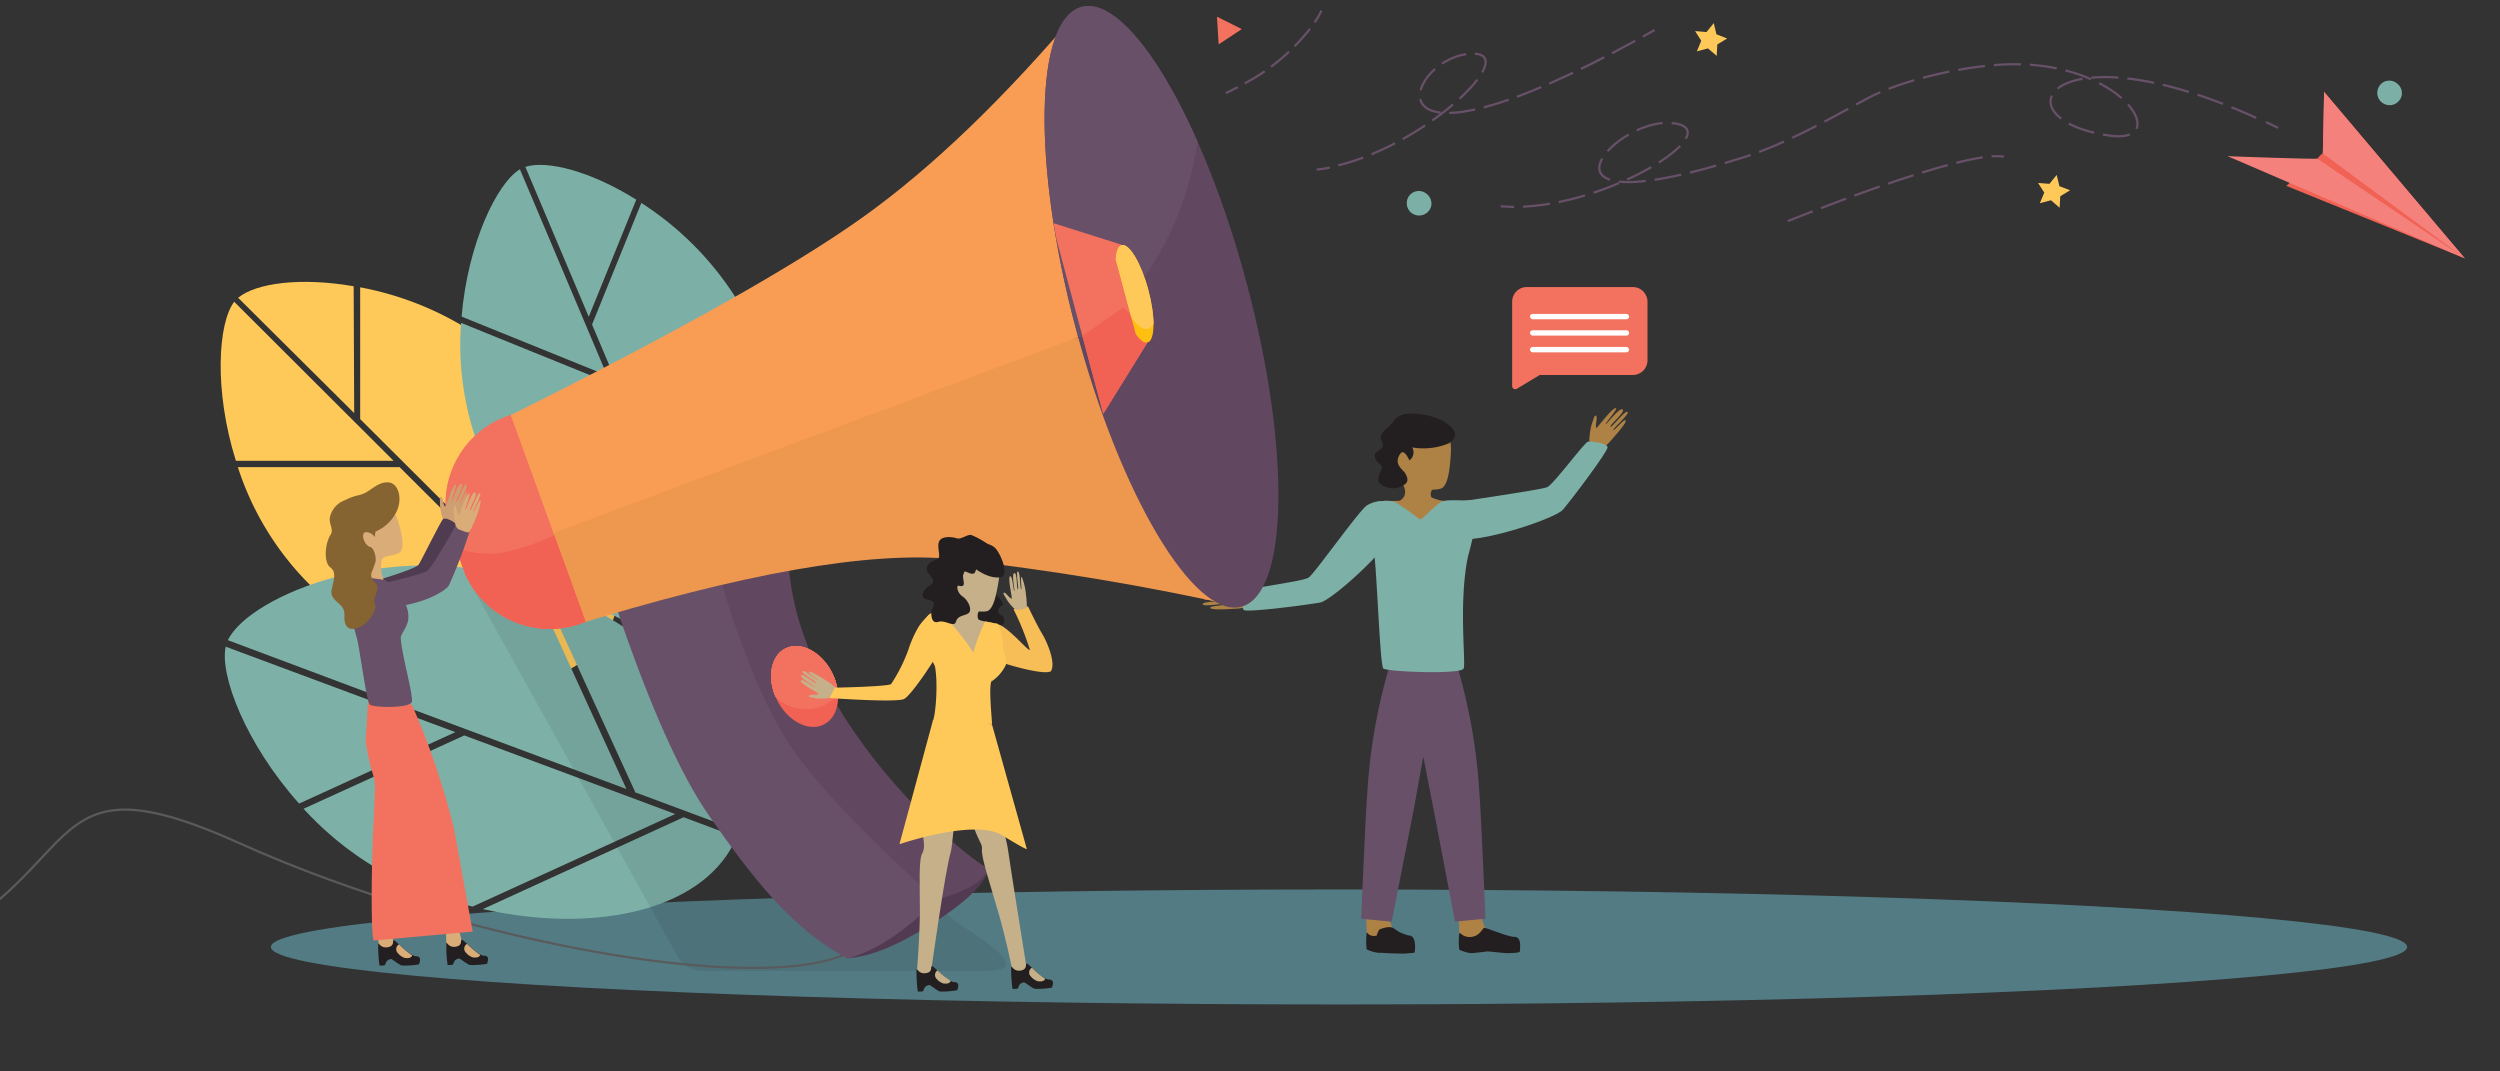 <svg id="Layer_1" data-name="Layer 1" xmlns="http://www.w3.org/2000/svg" xmlns:xlink="http://www.w3.org/1999/xlink" viewBox="0 0 280 120"><rect x="0" y="0" width="280" height="120" fill="#333333" stroke="none"/><defs><style>.cls-1,.cls-16,.cls-3,.cls-59,.cls-60,.cls-61,.cls-62,.cls-63{fill:none;}.cls-1,.cls-5,.cls-6{clip-rule:evenodd;}.cls-2,.cls-32,.cls-6{fill:#f16254;}.cls-4{fill:#f3725f;}.cls-25,.cls-26,.cls-5{fill:#f89d53;}.cls-7{fill:#527b84;}.cls-8{fill:#ae8145;}.cls-13,.cls-9{fill:#231f20;}.cls-10{fill:#685068;}.cls-11{fill:#7db1a8;}.cls-12{fill:#ffc959;}.cls-13{opacity:0.1;}.cls-14{fill:#7cb0a7;}.cls-15{fill:#fff;}.cls-16{stroke:#595a5c;}.cls-16,.cls-59,.cls-60,.cls-61,.cls-62,.cls-63{stroke-miterlimit:10;stroke-width:0.25px;}.cls-17{clip-path:url(#clip-path);}.cls-18{fill:#523b52;}.cls-19{clip-path:url(#clip-path-2);}.cls-20{fill:#624760;}.cls-21{clip-path:url(#clip-path-3);}.cls-22{clip-path:url(#clip-path-4);}.cls-23{fill:#ee974f;}.cls-24{clip-path:url(#clip-path-5);}.cls-26,.cls-32{fill-rule:evenodd;}.cls-27{clip-path:url(#clip-path-6);}.cls-28{clip-path:url(#clip-path-7);}.cls-29{isolation:isolate;}.cls-30{clip-path:url(#clip-path-8);}.cls-31{clip-path:url(#clip-path-9);}.cls-33{clip-path:url(#clip-path-10);}.cls-34{clip-path:url(#clip-path-11);}.cls-35{clip-path:url(#clip-path-12);}.cls-36{clip-path:url(#clip-path-13);}.cls-37{clip-path:url(#clip-path-14);}.cls-38{clip-path:url(#clip-path-15);}.cls-39{clip-path:url(#clip-path-17);}.cls-40{clip-path:url(#clip-path-18);}.cls-41{clip-path:url(#clip-path-19);}.cls-42{clip-path:url(#clip-path-20);}.cls-43{clip-path:url(#clip-path-22);}.cls-44{clip-path:url(#clip-path-23);}.cls-45{clip-path:url(#clip-path-24);}.cls-46{fill:#febf10;}.cls-47{clip-path:url(#clip-path-25);}.cls-48{fill:#ffc95a;}.cls-49{clip-path:url(#clip-path-27);}.cls-50{clip-path:url(#clip-path-28);}.cls-51{clip-path:url(#clip-path-29);}.cls-52{clip-path:url(#clip-path-30);}.cls-53{clip-path:url(#clip-path-32);}.cls-54{clip-path:url(#clip-path-33);}.cls-55{fill:#cd9f72;}.cls-56{fill:#4f3c50;}.cls-57{fill:#daac78;}.cls-58{fill:#856432;}.cls-59,.cls-60,.cls-61,.cls-62,.cls-63{stroke:#685069;}.cls-60{stroke-dasharray:2.93 0.98;}.cls-61{stroke-dasharray:3.03 1.01;}.cls-62{stroke-dasharray:3 1;}.cls-63{stroke-dasharray:2.62 0.87;}.cls-64{fill:#f4817c;}.cls-65{fill:#c6b08a;}.cls-66{fill:#f7bd56;}</style><clipPath id="clip-path"><path class="cls-1" d="M104.24,103.56q5.73-3.6,6.51-6.19l-5.87,3.43a57.52,57.52,0,0,1-4.62,3.52c-1.12.73-2.92,1.75-5.41,3Q98.51,107.17,104.24,103.56Z"/></clipPath><clipPath id="clip-path-2"><path class="cls-1" d="M80.36,65.17l8-1.55q.66,8,6.22,16.71c5.57,8.76,13.26,15.3,16.13,17-.53,1.39-2.49,2.53-5.88,3.44q-14.3-7.51-18.76-14T80.36,65.17Z"/></clipPath><clipPath id="clip-path-3"><path class="cls-1" d="M69.08,68.18l11.66-3.1q3.75,12.49,7.91,18.64t16.23,17.08q-5.26,5.3-9.95,6.54c-6.28-3.27-10.72-9.14-15.53-16Q74.58,84.39,69.08,68.18Z"/></clipPath><clipPath id="clip-path-4"><path class="cls-1" d="M63.51,70.29q29.15-9.09,43.32-7.66A293.09,293.09,0,0,1,139,68l-8.72-32.74L59.21,54.13Z"/></clipPath><clipPath id="clip-path-5"><path class="cls-1" d="M57.18,46.5Q85,32.63,96.63,24.33T121.11.78l8.72,32.74L58.76,52.45Z"/></clipPath><clipPath id="clip-path-6"><polygon class="cls-5" points="57.68 48.39 128.75 29.47 129.18 34.6 59.86 60.48 57.68 48.39"/></clipPath><clipPath id="clip-path-7"><path class="cls-1" d="M56.74,46.64l.44-.15,1.31,3.6h0l7.08,19.55-.44.16a10.39,10.39,0,0,1-12.95-5.35l0,0-1.82-5h0A10.41,10.41,0,0,1,56.74,46.64Z"/></clipPath><clipPath id="clip-path-8"><rect class="cls-3" x="48.33" y="45.97" width="16.57" height="27.26" transform="matrix(0.97, -0.26, 0.26, 0.97, -13.43, 16.58)"/></clipPath><clipPath id="clip-path-9"><rect class="cls-4" x="50.55" y="47.07" width="12.13" height="25.07" transform="translate(-13.43 16.58) rotate(-14.91)"/></clipPath><clipPath id="clip-path-10"><path class="cls-6" d="M50.82,61.36A12.93,12.93,0,0,0,56,62a25.68,25.68,0,0,0,6.25-2.12l4.11,11.35-11,4Z"/></clipPath><clipPath id="clip-path-11"><rect class="cls-2" x="50.55" y="47.07" width="12.13" height="25.07" transform="translate(-13.43 16.58) rotate(-14.91)"/></clipPath><clipPath id="clip-path-12"><ellipse class="cls-3" cx="130.09" cy="34.35" rx="9.9" ry="34.76" transform="translate(-4.46 34.64) rotate(-14.91)"/></clipPath><clipPath id="clip-path-13"><rect class="cls-3" x="120.18" y="-0.43" width="19.84" height="69.56" transform="translate(-4.46 34.64) rotate(-14.91)"/></clipPath><clipPath id="clip-path-14"><rect class="cls-3" x="120.2" y="-0.41" width="19.79" height="69.52" transform="translate(-4.46 34.64) rotate(-14.91)"/></clipPath><clipPath id="clip-path-15"><ellipse class="cls-3" cx="105.27" cy="3.57" rx="28.69" ry="38.06" transform="translate(2.63 27.21) rotate(-14.91)"/></clipPath><clipPath id="clip-path-17"><path class="cls-1" d="M118,25l7.62,2.41,2.91,10.92-5.08,8.2q-1.64-4.62-3.06-10.23T118,25Z"/></clipPath><clipPath id="clip-path-18"><rect class="cls-3" x="120.06" y="23.85" width="7.47" height="22.27" transform="matrix(0.97, -0.26, 0.26, 0.97, -4.83, 33.04)"/></clipPath><clipPath id="clip-path-19"><rect class="cls-3" x="120.08" y="23.87" width="7.42" height="22.23" transform="translate(-4.83 33.04) rotate(-14.91)"/></clipPath><clipPath id="clip-path-20"><path class="cls-1" d="M120.79,37.92l5-3.47,3.91,3.6-8.88,12.67q1.89,2,.48-3.59T120.79,37.92Z"/></clipPath><clipPath id="clip-path-22"><path class="cls-1" d="M128.52,38.37c.86-.23.9-2.86.1-5.87s-2.15-5.27-3-5.05-.9,2.86-.1,5.88S127.66,38.6,128.52,38.37Z"/></clipPath><clipPath id="clip-path-23"><rect class="cls-3" x="125.43" y="27.24" width="3.29" height="11.34" transform="translate(-4.19 33.81) rotate(-14.91)"/></clipPath><clipPath id="clip-path-24"><rect class="cls-3" x="125.45" y="27.26" width="3.25" height="11.3" transform="matrix(0.97, -0.26, 0.26, 0.97, -4.19, 33.81)"/></clipPath><clipPath id="clip-path-25"><ellipse class="cls-3" cx="127.13" cy="31.36" rx="2.05" ry="5.65" transform="translate(-3.79 33.77) rotate(-14.91)"/></clipPath><clipPath id="clip-path-27"><ellipse class="cls-3" cx="90.12" cy="76.88" rx="3.44" ry="4.77" transform="translate(-25.04 49.12) rotate(-26.91)"/></clipPath><clipPath id="clip-path-28"><rect class="cls-3" x="84.03" y="69.52" width="12.03" height="14.07" transform="translate(-16.67 25.75) rotate(-14.91)"/></clipPath><clipPath id="clip-path-29"><rect class="cls-3" x="86.2" y="71.81" width="7.85" height="10.13" transform="translate(-16.75 25.78) rotate(-14.91)"/></clipPath><clipPath id="clip-path-30"><circle class="cls-3" cx="90.24" cy="74.63" r="4.77" transform="translate(-25.97 60.2) rotate(-32.51)"/></clipPath><clipPath id="clip-path-32"><rect class="cls-4" x="84.13" y="69.32" width="11.79" height="12.24" transform="translate(-16.38 25.71) rotate(-14.91)"/></clipPath><clipPath id="clip-path-33"><rect class="cls-4" x="85.95" y="71.85" width="7.85" height="8.13" transform="translate(-16.51 25.68) rotate(-14.91)"/></clipPath></defs><ellipse class="cls-7" cx="149.97" cy="106.06" rx="119.63" ry="6.44"/><polygon class="cls-8" points="163.37 102.41 163.44 104.51 164.61 105.88 166.56 104.61 165.41 101.41 163.37 102.41"/><path class="cls-9" d="M163.44,106.36a3.92,3.92,0,0,0,1.28.39c.5,0,1.74-.19,1.9-.19s1.88.19,2.16.19,1.44,0,1.44-.19.27-1.62-.59-1.63-3.19-1.08-3.41-1-.46.88-1.4,1-1.24-.51-1.38-.42A7.62,7.62,0,0,0,163.44,106.36Z"/><polygon class="cls-8" points="153 102.41 153.07 104.51 154.24 105.88 156.19 104.61 155.04 101.41 153 102.41"/><path class="cls-9" d="M155.77,106.77c-.16,0-.92-.06-1.42-.06a4,4,0,0,1-1.28-.38,7.7,7.7,0,0,1,0-1.86c.14-.09.17.48,1.11.33,0,0,.2-.7.42-.75s1-.39,1.49-.09a4.19,4.19,0,0,0,1.73.82c.87,0,.68,1.82.59,1.93l-1.17.1Z"/><path class="cls-8" d="M139.9,66.33a8.19,8.19,0,0,0-1.64-1c-.57-.17-.89-.37-1-.25s.32.4.55.54a1.5,1.5,0,0,1,.47.4c.1.14-3,0-3.13.37-.06.21,2,.09,2.12.2s-2.44,0-2.45.47c0,.3,2.22-.07,2.35.12s-2.52.14-2.47.49,2.41-.15,2.52,0-1.77.16-1.67.42,2.16.13,2.56.1a9.5,9.5,0,0,0,1.79-.22C140.08,67.86,139.9,66.33,139.9,66.33Z"/><path class="cls-10" d="M158.35,90.61l-2.48,12.62-3.42-.33s.56-13.05.66-13.61a63.07,63.07,0,0,1,2.38-14.23c.06-.22,4.86.22,4.86.22l.47,4.43L159.36,85Z"/><path class="cls-8" d="M154.54,56.71c.62-.16.12-.59.64-.63a10.18,10.18,0,0,0,1.58,0c.29-.13,1-.69.34-1.89s-1.2-1.85-1.11-2.72,2-4.71,4.08-4.6c0,0,2.62.42,2.43,3.78-.11,2-.32,3.41-.89,3.94-.29.27-1,.22-1.18.27s-.27.74-.07.86a5.17,5.17,0,0,0,1.5.41c.95.09,1.27.25,1.39.43s.12,3.05-.83,3.4a14.75,14.75,0,0,1-4.48.49C156.86,60.31,154.54,56.71,154.54,56.71Z"/><path class="cls-9" d="M158.17,50.11a7.41,7.41,0,0,0,4.08-.45c1.46-.91.42-1.82-.62-2.52a8.24,8.24,0,0,0-4.19-.79c-1.19.26-1.28.85-1.68,1.23s-.89.7-1.07,1.17.25.82.2,1.15c-.07.55-.89.58-.9,1.08,0,.9.8,1,.8,1.32s-.78,1.44-.23,1.85a2.23,2.23,0,0,0,2.9,0c.33-.37.12-.82-.11-1.19s-1.35-1-.49-2.18c.42-.55,1,.79,1,.79A1.14,1.14,0,0,0,158.17,50.11Z"/><path class="cls-10" d="M160.67,91.22l2.29,12,3.42-.33s-.57-13.05-.66-13.61a63.77,63.77,0,0,0-2.38-14.23c-.06-.22-4.86.22-4.86.22L158,79.71,159.46,85Z"/><path class="cls-11" d="M154.41,56.16c-1.94,1-.82,4.77-.53,5.79s.66,12.55,1.05,12.92,8.74.7,9,0-.57-7.24.45-12.38c.12-.63,1.94-6.56.35-6.46-1,.06-2.21-.08-3,.07s-2.34,2.1-2.71,2.08a28.3,28.3,0,0,0-2.86-2,4.34,4.34,0,0,0-1.71,0"/><path class="cls-11" d="M153,56.67a3.08,3.08,0,0,1,1.52-.53c.93,0,1.39.38,2.08,2,.76,1.76-7.29,9.07-8.74,9.34s-8.18,1.14-8.55.84.32-1.87.54-2.19,6.09-1,6.73-1.45S151.81,57.75,153,56.67Z"/><path class="cls-8" d="M178,49.43a8.08,8.08,0,0,1,.26-1.88c.21-.57.26-.94.44-1s.12.5.08.77a1.36,1.36,0,0,0,0,.62c0,.16,1.84-2.38,2.22-2.23.2.08-1.18,1.64-1.16,1.79s1.53-1.91,1.89-1.64-1.43,1.7-1.36,1.93,1.67-1.9,1.91-1.65-1.61,1.81-1.57,2,1.22-1.3,1.37-1.06-1.24,1.78-1.5,2.08a9.5,9.5,0,0,1-1.29,1.27C179.09,50.51,178,49.43,178,49.43Z"/><path class="cls-11" d="M163,56.25c-.45.72-1.54,2.22-.4,3.76s11.49-1.81,12.45-2.93,5.06-6.54,5-7-1.78-.65-2.17-.63-3.87,4.82-4.61,5.12S163,56.25,163,56.25Z"/><path class="cls-12" d="M34.48,65.27a32.8,32.8,0,0,1-7.84-12.95l18.12,0,16.4,16.34-22.88,0A46.06,46.06,0,0,1,34.48,65.27Z"/><path class="cls-12" d="M40.34,46.94l0-14.76a35.21,35.21,0,0,1,17.33,8.67l0,23.36Z"/><path class="cls-12" d="M44.08,51.61l-17.66,0c-2.48-7.91-2-15.44-.19-17.81Z"/><path class="cls-12" d="M61.84,69.29,66,73.4c-5.74,5.36-16.91,3.46-26.82-4.06Z"/><path class="cls-12" d="M39.67,46.27l-13-12.92c2-1.65,7-2.32,12.94-1.29Z"/><path class="cls-12" d="M58.36,64.87v-.06l0-23.3c10.79,10.8,14.38,24.75,8.13,31.41Z"/><path class="cls-11" d="M47.62,99.89A36,36,0,0,1,34,90.58l18-8.21,23.63,8.8L52.93,101.54A50.51,50.51,0,0,1,47.62,99.89Z"/><path class="cls-11" d="M45.17,79.06,38.49,64.45a38.17,38.17,0,0,1,21.08.78L70.16,88.37Z"/><path class="cls-11" d="M51,82l-17.5,8c-6-6.72-8.92-14.42-8.22-17.57Z"/><path class="cls-11" d="M76.56,91.53l5.94,2.22c-3.27,7.91-15.2,11-28.42,8.07Z"/><path class="cls-11" d="M44.2,78.7l-18.68-7c1.21-2.53,5.92-5.47,12.24-7.12Z"/><path class="cls-11" d="M71.12,88.73a.64.64,0,0,0,0-.07L60.54,65.57C76.11,71.42,86,83.64,82.76,93.06Z"/><path class="cls-13" d="M110.34,108.75H78.75A3.34,3.34,0,0,1,75.83,107L52.18,64.45l21.35-2.21,32.52,40.13C107.48,103.94,117,108.75,110.34,108.75Z"/><path class="cls-11" d="M54,51.05a32.78,32.78,0,0,1-2.36-14.89l16.72,6.78,9,21.23L56.24,55.61A44.84,44.84,0,0,1,54,51.05Z"/><path class="cls-14" d="M66.31,36.35l5.52-13.62A34.88,34.88,0,0,1,84.55,37.24L75.81,58.8Z"/><path class="cls-14" d="M68,42.06l-16.3-6.6c.69-8.23,4-15,6.53-16.5Z"/><path class="cls-14" d="M77.73,65,80,70.38c-7.32,2.79-16.9-3.17-23.21-13.83Z"/><path class="cls-14" d="M65.94,35.48l-7.1-16.79c2.44-.78,7.35.5,12.42,3.67Z"/><path class="cls-14" d="M76.18,59.66a.33.33,0,0,0,0-.06l8.72-21.5c5.89,14,3.95,28.23-4.33,32Z"/><path class="cls-4" d="M182.87,32.15H171a1.64,1.64,0,0,0-1.64,1.64v9.44a.35.35,0,0,0,.53.31L172.45,42h10.42a1.65,1.65,0,0,0,1.65-1.65V33.79A1.65,1.65,0,0,0,182.87,32.15Z"/><rect class="cls-15" x="171.36" y="35.16" width="11.1" height="0.6" rx="0.3"/><rect class="cls-15" x="171.36" y="36.99" width="11.1" height="0.6" rx="0.3"/><rect class="cls-15" x="171.36" y="38.86" width="11.1" height="0.6" rx="0.3"/><path class="cls-16" d="M-17.2,109.65c29.48-8.89,18.46-26.74,44-15.22s61.83,17.91,69.78,11.34"/><g class="cls-17"><rect class="cls-18" x="93.84" y="99.56" width="17.98" height="5.83" transform="translate(-22.91 29.91) rotate(-14.91)"/></g><g class="cls-19"><rect class="cls-20" x="83.5" y="61.97" width="22.88" height="40.78" transform="translate(-18 27.21) rotate(-14.91)"/></g><g class="cls-21"><rect class="cls-10" x="74.34" y="64.04" width="26.25" height="44.53" transform="translate(-19.26 25.41) rotate(-14.91)"/></g><g class="cls-22"><rect class="cls-23" x="62.31" y="44.08" width="73.58" height="33.93" transform="translate(-12.37 27.56) rotate(-14.91)"/></g><g class="cls-24"><rect class="cls-25" x="53.14" y="9.65" width="73.58" height="33.93" transform="translate(-3.82 24.04) rotate(-14.91)"/></g><polygon class="cls-26" points="57.68 48.39 128.75 29.47 129.18 34.6 59.86 60.48 57.68 48.39"/><g class="cls-27"><rect class="cls-25" x="57.01" y="38.83" width="74.59" height="12.29" transform="translate(-8.4 25.78) rotate(-14.91)"/></g><g class="cls-28"><g class="cls-29"><g class="cls-30"><rect class="cls-4" x="50.55" y="47.07" width="12.13" height="25.07" transform="translate(-13.43 16.58) rotate(-14.91)"/><g class="cls-31"><rect class="cls-4" x="49.46" y="46.56" width="14.32" height="26.07" transform="translate(-16.91 22.85) rotate(-19.91)"/></g><path class="cls-32" d="M50.82,61.36A12.93,12.93,0,0,0,56,62a25.68,25.68,0,0,0,6.25-2.12l4.11,11.35-11,4Z"/><g class="cls-33"><rect class="cls-2" x="50.55" y="47.07" width="12.13" height="25.07" transform="translate(-13.43 16.58) rotate(-14.91)"/><g class="cls-34"><rect class="cls-2" x="51.67" y="59.07" width="13.19" height="13.37" transform="translate(-18.91 23.77) rotate(-19.91)"/></g></g></g></g></g><g class="cls-35"><g class="cls-29"><g class="cls-36"><g class="cls-37"><rect class="cls-20" x="120.18" y="-0.43" width="19.84" height="69.56" transform="translate(-4.46 34.64) rotate(-14.91)"/></g><g class="cls-38"><g class="cls-37"><rect class="cls-10" x="115.95" y="0.13" width="19.84" height="36.73" transform="translate(-0.52 33.01) rotate(-14.91)"/></g></g></g></g></g><g class="cls-39"><g class="cls-29"><g class="cls-40"><g class="cls-41"><rect class="cls-4" x="120.06" y="23.85" width="7.47" height="22.27" transform="matrix(0.97, -0.26, 0.26, 0.97, -4.83, 33.04)"/></g><g class="cls-42"><g class="cls-41"><rect class="cls-2" x="121.49" y="34.78" width="7.47" height="11.15" transform="matrix(0.97, -0.26, 0.26, 0.97, -6.17, 33.58)"/></g></g></g></g></g><g class="cls-43"><g class="cls-29"><g class="cls-44"><g class="cls-45"><rect class="cls-46" x="125.43" y="27.24" width="3.29" height="11.34" transform="translate(-4.19 33.81) rotate(-14.91)"/></g><g class="cls-47"><g class="cls-45"><rect class="cls-48" x="125.26" y="27.26" width="3.27" height="9.85" transform="translate(-4.01 33.74) rotate(-14.91)"/></g></g></g></g></g><g class="cls-49"><g class="cls-29"><g class="cls-50"><g class="cls-51"><rect class="cls-2" x="85.21" y="71.09" width="9.83" height="11.59" transform="translate(-25.04 49.12) rotate(-26.91)"/></g><g class="cls-52"><g class="cls-51"><g class="cls-29"><rect class="cls-4" x="84.13" y="69.32" width="11.79" height="12.24" transform="translate(-16.38 25.71) rotate(-14.91)"/><g class="cls-53"><rect class="cls-4" x="85.95" y="71.85" width="7.85" height="8.13" transform="translate(-16.51 25.68) rotate(-14.91)"/><g class="cls-54"><rect class="cls-4" x="85.16" y="71.1" width="9.42" height="9.63" transform="translate(-24.63 48.9) rotate(-26.91)"/><circle class="cls-4" cx="90.24" cy="74.63" r="4.77"/></g></g></g></g></g></g></g></g><path class="cls-55" d="M49.85,58.31a.56.56,0,0,1-.3-.34,6.7,6.7,0,0,1-.27-1.39c0-.52-.06-.84.08-.93s.24.38.29.61a1.23,1.23,0,0,0,.21.5c.08.12.82-2.49,1.17-2.48.19,0-.49,1.69-.42,1.81s.69-2,1.07-1.9-.68,1.82-.56,2,.82-2.05,1.1-1.91-.8,2-.72,2.09.62-1.43.82-1.28a7.75,7.75,0,0,1-.63,2.15A8.19,8.19,0,0,1,51,58.64C50.88,58.74,50.21,58.47,49.85,58.31Z"/><path class="cls-56" d="M40.8,65.42c0,.71.53,3.34,1.85,2.45,3.06-2.07,5.36-1.81,6.26-3.39.57-1,2.36-5.55,2.09-5.84s-1.11-.71-1.37-.51-2.38,4.55-2.74,5.11S40.8,65.42,40.8,65.42Z"/><polygon class="cls-57" points="42.36 103.88 42.39 105.64 43.05 106.79 44.13 105.73 43.49 103.04 42.36 103.88"/><polygon class="cls-57" points="49.96 104.55 50 106.32 50.75 107.46 52.01 106.4 51.27 103.72 49.96 104.55"/><path class="cls-9" d="M50.13,108.08h.42c.41,0,.08-.59.87-.73.13,0,1,.73,1.23.73a8.86,8.86,0,0,0,1.91-.14c0-.13.39-.89-.34-.9s-2.32-1.84-2.5-1.8.12.66-.67.79-.95-.5-1.07-.42A16.39,16.39,0,0,0,50.13,108.08Z"/><path class="cls-4" d="M50.87,92.92a84.91,84.91,0,0,0-4.74-14,42.69,42.69,0,0,0-4.9-.51L41,82.27a3.76,3.76,0,0,0,0,1.06,24.78,24.78,0,0,0,.78,3.43A4.32,4.32,0,0,1,42,88.19l-.13,3.58c-.19,1.75-.43,13,0,13.57l11.07-1"/><path class="cls-57" d="M40,65.24c-.3-1.79-1.32-4.67-1.44-5.52a3.24,3.24,0,0,1,.91-2.89c.8-.65,3.68-1.11,4.36-.13s1.82,4.61.92,5.18c-.63.4-1.35.29-1.83.61-.3.19-.35,1.49,0,2.29S40,65.24,40,65.24Z"/><path class="cls-10" d="M39.64,64.46c-.88,1.48-.11,5.68.25,6.73.41,1.22,1.12,7.35,1.52,7.72s4.54.44,4.72-.31S45,73.42,44.88,71.45c0-.54,1-1.38.85-2.61-.07-.72-.14-1.54-2.58-3.87"/><path class="cls-10" d="M40.06,66a3,3,0,0,0,3.13,2.09c4.76-.41,6.93-2.14,7.1-2.55a57.15,57.15,0,0,0,2.3-6c0-.35-1.15-1.15-1.32-1s-2.89,5.19-3.54,5.47C46.88,64.47,40.06,66,40.06,66Z"/><path class="cls-57" d="M52.31,105.71a.62.62,0,0,0-.11,1,1.72,1.72,0,0,0,.76.52c.1,0,.66.12.83-.28A10.16,10.16,0,0,1,52.31,105.71Z"/><path class="cls-9" d="M42.5,108.14h.43c.41,0,.08-.59.87-.73.13,0,1,.73,1.23.73a8.86,8.86,0,0,0,1.91-.14c0-.12.39-.89-.34-.9s-2.33-1.83-2.5-1.79.12.65-.67.78-1-.5-1.07-.42A16.42,16.42,0,0,0,42.5,108.14Z"/><path class="cls-57" d="M44.69,105.77a.62.62,0,0,0-.11,1,1.67,1.67,0,0,0,.75.52c.11,0,.67.13.84-.28A10.16,10.16,0,0,1,44.69,105.77Z"/><path class="cls-58" d="M42.06,59.53a4.59,4.59,0,0,0,2.3-2.12c.8-1.57.25-3.27-.82-3.38s-1.89.79-2.64,1.17-1,.18-2.28.83A2.59,2.59,0,0,0,37,57.75c-.31.84.48,1.5,0,2.18-.61,1-.76,3.06,0,3.62s.32,1.61.14,2.51.64,1.32,1.07,1.79c.62.68.21,1.34.46,2s.86.77,1.76.32,2-2.12,1.5-2.64c-.23-.25.56-1.52.29-2s-.7-.54-.64-1.33a9.79,9.79,0,0,0,.49-1.33c.07-.59-.22-1.51-.6-1.61-.74-.2-1.13-1.7-.45-1.66a1.16,1.16,0,0,1,.94.55Z"/><path class="cls-57" d="M51.38,59.28a.58.58,0,0,1-.3-.35,5.9,5.9,0,0,1-.26-1.38c0-.52-.06-.84.07-.93s.25.38.29.61a1.23,1.23,0,0,0,.21.5c.08.12.82-2.49,1.17-2.48.19,0-.49,1.69-.42,1.81s.69-2,1.07-1.91-.68,1.83-.56,2,.82-2,1.1-1.91-.8,2-.72,2.08.62-1.42.82-1.27a7.85,7.85,0,0,1-.63,2.15,8.19,8.19,0,0,1-.69,1.42C52.41,59.71,51.74,59.43,51.38,59.28Z"/><path class="cls-59" d="M147.45,19c.49-.05,1-.13,1.48-.23"/><path class="cls-60" d="M149.89,18.52C160.2,16,171.05,5.23,164.3,6.06c-7.16.89-11.83,15.41,19.27-1.72"/><path class="cls-59" d="M184,4.1l1.31-.73"/><path class="cls-59" d="M168.07,23.11c.49,0,1,.06,1.5.07"/><path class="cls-61" d="M170.58,23.15c10.6-.49,23.32-8.87,16.54-9.38-6.61-.5-17.36,12,8.1,3.87,4.87-1.55,9.3-4.11,13.8-6.55,4-2.19,11.59-3.9,16.64-3.9,12.3,0,17.64,9,10.61,8-13-1.88-6.55-12.66,17-1.72"/><path class="cls-59" d="M253.78,13.67l1.36.65"/><path class="cls-62" d="M200.23,24.77s19.77-8.07,24.2-7.22"/><path class="cls-14" d="M158.48,21.46h0a1.36,1.36,0,0,0-.9,1.05h0a1.39,1.39,0,0,0,.46,1.3h0a1.4,1.4,0,0,0,1.36.25h0a1.39,1.39,0,0,0,.9-1h0a1.38,1.38,0,0,0-.46-1.3h0A1.38,1.38,0,0,0,158.48,21.46Z"/><polygon class="cls-48" points="191.94 2.59 192.24 3.84 193.44 4.31 192.34 4.98 192.27 6.26 191.29 5.42 190.05 5.75 190.54 4.56 189.85 3.48 191.13 3.59 191.94 2.59"/><polygon class="cls-4" points="136.3 1.87 136.49 4.97 139.08 3.26 136.3 1.87"/><path class="cls-59" d="M137.29,10.42c.47-.21.91-.44,1.35-.66"/><path class="cls-63" d="M139.41,9.34A23,23,0,0,0,147,2.86"/><path class="cls-59" d="M147.24,2.5A7.28,7.28,0,0,0,148,1.18"/><path class="cls-2" d="M276.06,28.94,260.3,10.29c0-.08,0-.08,0,0l-.14,6.9s0-.13-.63.58c-1.74,1.53-3.51,3.07-3.46,3.05l20,8.12C276.12,28.92,276.08,29,276.06,28.94Z"/><path class="cls-64" d="M276.06,28.94c.06,0,0,.06,0,0L260.3,10.29c0-.08,0-.08,0,0l-.14,6.9"/><path class="cls-64" d="M259.53,17.77c0,.08-10.15-.26-10.06-.29l26.59,11.46c.06,0,0,.06,0,0"/><path class="cls-14" d="M267.17,9.1h0a1.37,1.37,0,0,0-.89,1.05h0a1.37,1.37,0,0,0,.46,1.3h0a1.39,1.39,0,0,0,1.36.25h0a1.4,1.4,0,0,0,.89-1h0a1.36,1.36,0,0,0-.46-1.3h0A1.37,1.37,0,0,0,267.17,9.1Z"/><polygon class="cls-48" points="230.35 19.59 230.65 20.85 231.85 21.31 230.75 21.98 230.68 23.27 229.71 22.43 228.46 22.76 228.96 21.57 228.26 20.49 229.54 20.59 230.35 19.59"/><path class="cls-65" d="M102.71,108.59s.27-3.14.32-6.37c0-2.91-.16-5.91.26-6.64.56-1-.27-2.77,0-3.22s3.64-.9,3.64-.9-.28,3.42-.45,4c-.59,1.85-2.13,12.86-2.13,12.86l0,1-.95.38Z"/><path class="cls-65" d="M113.31,108.29s-.6-2.94-1.39-5.73c-.94-3.31-2.08-6.63-1.94-7.47.09-.59-.57-1.09-1.11-3.13-.39-1.52,3.2-.3,3.2-.3s.75,2.79.84,3.6,2,12.71,2,12.71l0,1.36-.86.14Z"/><path class="cls-9" d="M111.28,66.29c.33.4,1.43,1.32.89,1.58s-.41.91-.09,1a.66.66,0,0,1,0,1.22c-.74.41-.63.19-1,0s-.84.23-1.07.32-.73-.66-.76-1.17a2.21,2.21,0,0,1,.79-1.79A7,7,0,0,0,111.28,66.29Z"/><path class="cls-66" d="M110.69,73.66c.62.34,5.84,2,6.94,1.55l.05,0c.62-.88-.37-3.27-1-4.3-.44-.71-1.33-2.55-1.51-2.93a.11.11,0,0,0-.12-.06l-1.41.26a.1.1,0,0,0-.08.15,29.26,29.26,0,0,1,1.78,4.44c-.1.29-2.42-2.59-3.64-2.88-.35-.08-.68,2.73-.74,3.23C111,73.13,110,73.28,110.69,73.66Z"/><path class="cls-65" d="M114,68.3a.49.49,0,0,1-.4-.13,5.59,5.59,0,0,1-.83-1c-.23-.42-.43-.64-.36-.77s.36.19.51.35a1.23,1.23,0,0,0,.38.31c.13.06-.46-2.35-.18-2.51s.37,1.57.48,1.64-.35-1.92,0-2S113.84,66,114,66s-.27-2,0-2,.24,1.91.37,2-.15-1.41.07-1.38a6.93,6.93,0,0,1,.47,2,8.58,8.58,0,0,1,.09,1.44C115,68.19,114.31,68.27,114,68.3Z"/><path class="cls-65" d="M104.2,68.93c1.12-.18,2.21,0,2.61-.11s.79,0,.34-1.13-1.26-1.81-1.1-2.57,2.2-4,4-3.68c0,0,2.27.6,1.81,3.54-.27,1.72-.58,3-1.13,3.38-.28.21-.86.11-1.06.13s-.23.76-.07.89c.32.25,1.8.31,2,.6s.28,3-.58,3.18a13.59,13.59,0,0,1-4,0C106,73,104.2,68.93,104.2,68.93Z"/><path class="cls-9" d="M108.28,62.9s1.94,2,3.75,1.76c1-.14.22-2.28-.46-3.16s-2.78-.84-3.14-.76a3.41,3.41,0,0,0-2.34,1.8c-1.14,2.31.3,5,.8,4.43.22-.26-.94-.92-.45-2,.19-.41.84.27.84.27C107.94,64.92,108.28,62.9,108.28,62.9Z"/><path class="cls-65" d="M93.07,78a.47.47,0,0,1-.35.21,5.57,5.57,0,0,1-1.29,0c-.47-.1-.77-.09-.83-.23s.38-.16.6-.16a1,1,0,0,0,.48-.1c.13-.05-2.1-1.16-2-1.48s1.44.73,1.56.69-1.7-1-1.53-1.28,1.52.92,1.69.84-1.7-1.09-1.53-1.31,1.62,1,1.75,1-1.17-.8-1-.94,1.55.75,1.82.93a7.43,7.43,0,0,1,1.16.86C93.64,77.18,93.28,77.73,93.07,78Z"/><path class="cls-12" d="M111.12,75.87c.19.31-.49.85,0,.4a4.57,4.57,0,0,0,1.52-1.78c.23-.78-.42-1.7-.37-2.09a4.08,4.08,0,0,0-.59-2.55l-1.35-.25A22.73,22.73,0,0,0,109,73.14c0-.12-2.87-4.34-4.1-4.46l-1,.31c-.92,2,1,2.42,1.35,2.88,1.93,2.47,6,4.25,5.53,4.19"/><path class="cls-12" d="M104.48,80.72l-3.74,13.83s8.4-2.89,11.5-1S115,95.07,115,95.07l-3.87-13.83a15.08,15.08,0,0,0-3.23-1.85C107,79.25,104.48,80.72,104.48,80.72Z"/><path class="cls-12" d="M109,73.14c0-.12-2.87-4.34-4.1-4.46a.87.87,0,0,0-1,.31c-1.73,2,.74,5.14.83,5.71.37,2.19,0,5.69-.25,6s2.53-.4,3.48-.27,3,.48,3.13.79-.46-4.52,0-5a4.57,4.57,0,0,0,1.52-1.78c.23-.78-.42-1.7-.37-2.09a4.08,4.08,0,0,0-.59-2.55h0A39.31,39.31,0,0,0,109,73.14Z"/><path class="cls-12" d="M102.87,70.22c.25-.41,1.32-1.73,1.77-1.57,1.55.54,1.27,2.45,1.18,3-.15.84-3.67,6.22-4.57,6.64s-8.34-.11-8.34-.11l.6-1.16s6-.12,6.3-.41a18.47,18.47,0,0,0,1.9-3.76A13,13,0,0,1,102.87,70.22Z"/><path class="cls-9" d="M110.71,61a8.72,8.72,0,0,0-1.93-1.08c-.5-.08-1.12.53-1.61.37s-1.72-.31-2,.38.34,1.83-.25,2c-1.08.31-1.31,1-1,1.45s1.08,1,.16,1.49c-.5.24-1.31,1.34-.18,1.56s.57.81.46,1.14-.12,1.6.72,1.34,1.79.71,2-.06,1.3-.6,1.52-1.07-.24-1.35-.82-1.74-.71-1.27-.39-1.18c1.1.3.15-1,.6-1.56.15-.18,1,.58,1.24,0s.28-1.83.6-2S111,61.17,110.71,61Z"/><path class="cls-9" d="M113.4,110.75h.42c.41,0,.08-.59.87-.73.13,0,1,.73,1.23.73a8.86,8.86,0,0,0,1.91-.14c0-.12.39-.89-.34-.9s-2.32-1.83-2.5-1.8.12.66-.67.79-.94-.5-1.07-.42A16.39,16.39,0,0,0,113.4,110.75Z"/><path class="cls-65" d="M115.58,108.38a.62.62,0,0,0-.11,1,1.65,1.65,0,0,0,.76.52c.1,0,.66.13.84-.28A9.78,9.78,0,0,1,115.58,108.38Z"/><path class="cls-9" d="M102.79,111.05h.42c.41,0,.08-.59.87-.73.13,0,1,.73,1.23.73a8.79,8.79,0,0,0,1.91-.15c0-.12.39-.88-.33-.9s-2.33-1.83-2.51-1.79.12.66-.67.78-.94-.5-1.06-.42A16.56,16.56,0,0,0,102.79,111.05Z"/><path class="cls-65" d="M105,108.68a.63.63,0,0,0-.11.95,1.81,1.81,0,0,0,.76.52c.11,0,.66.12.84-.29A9.21,9.21,0,0,1,105,108.68Z"/></svg>